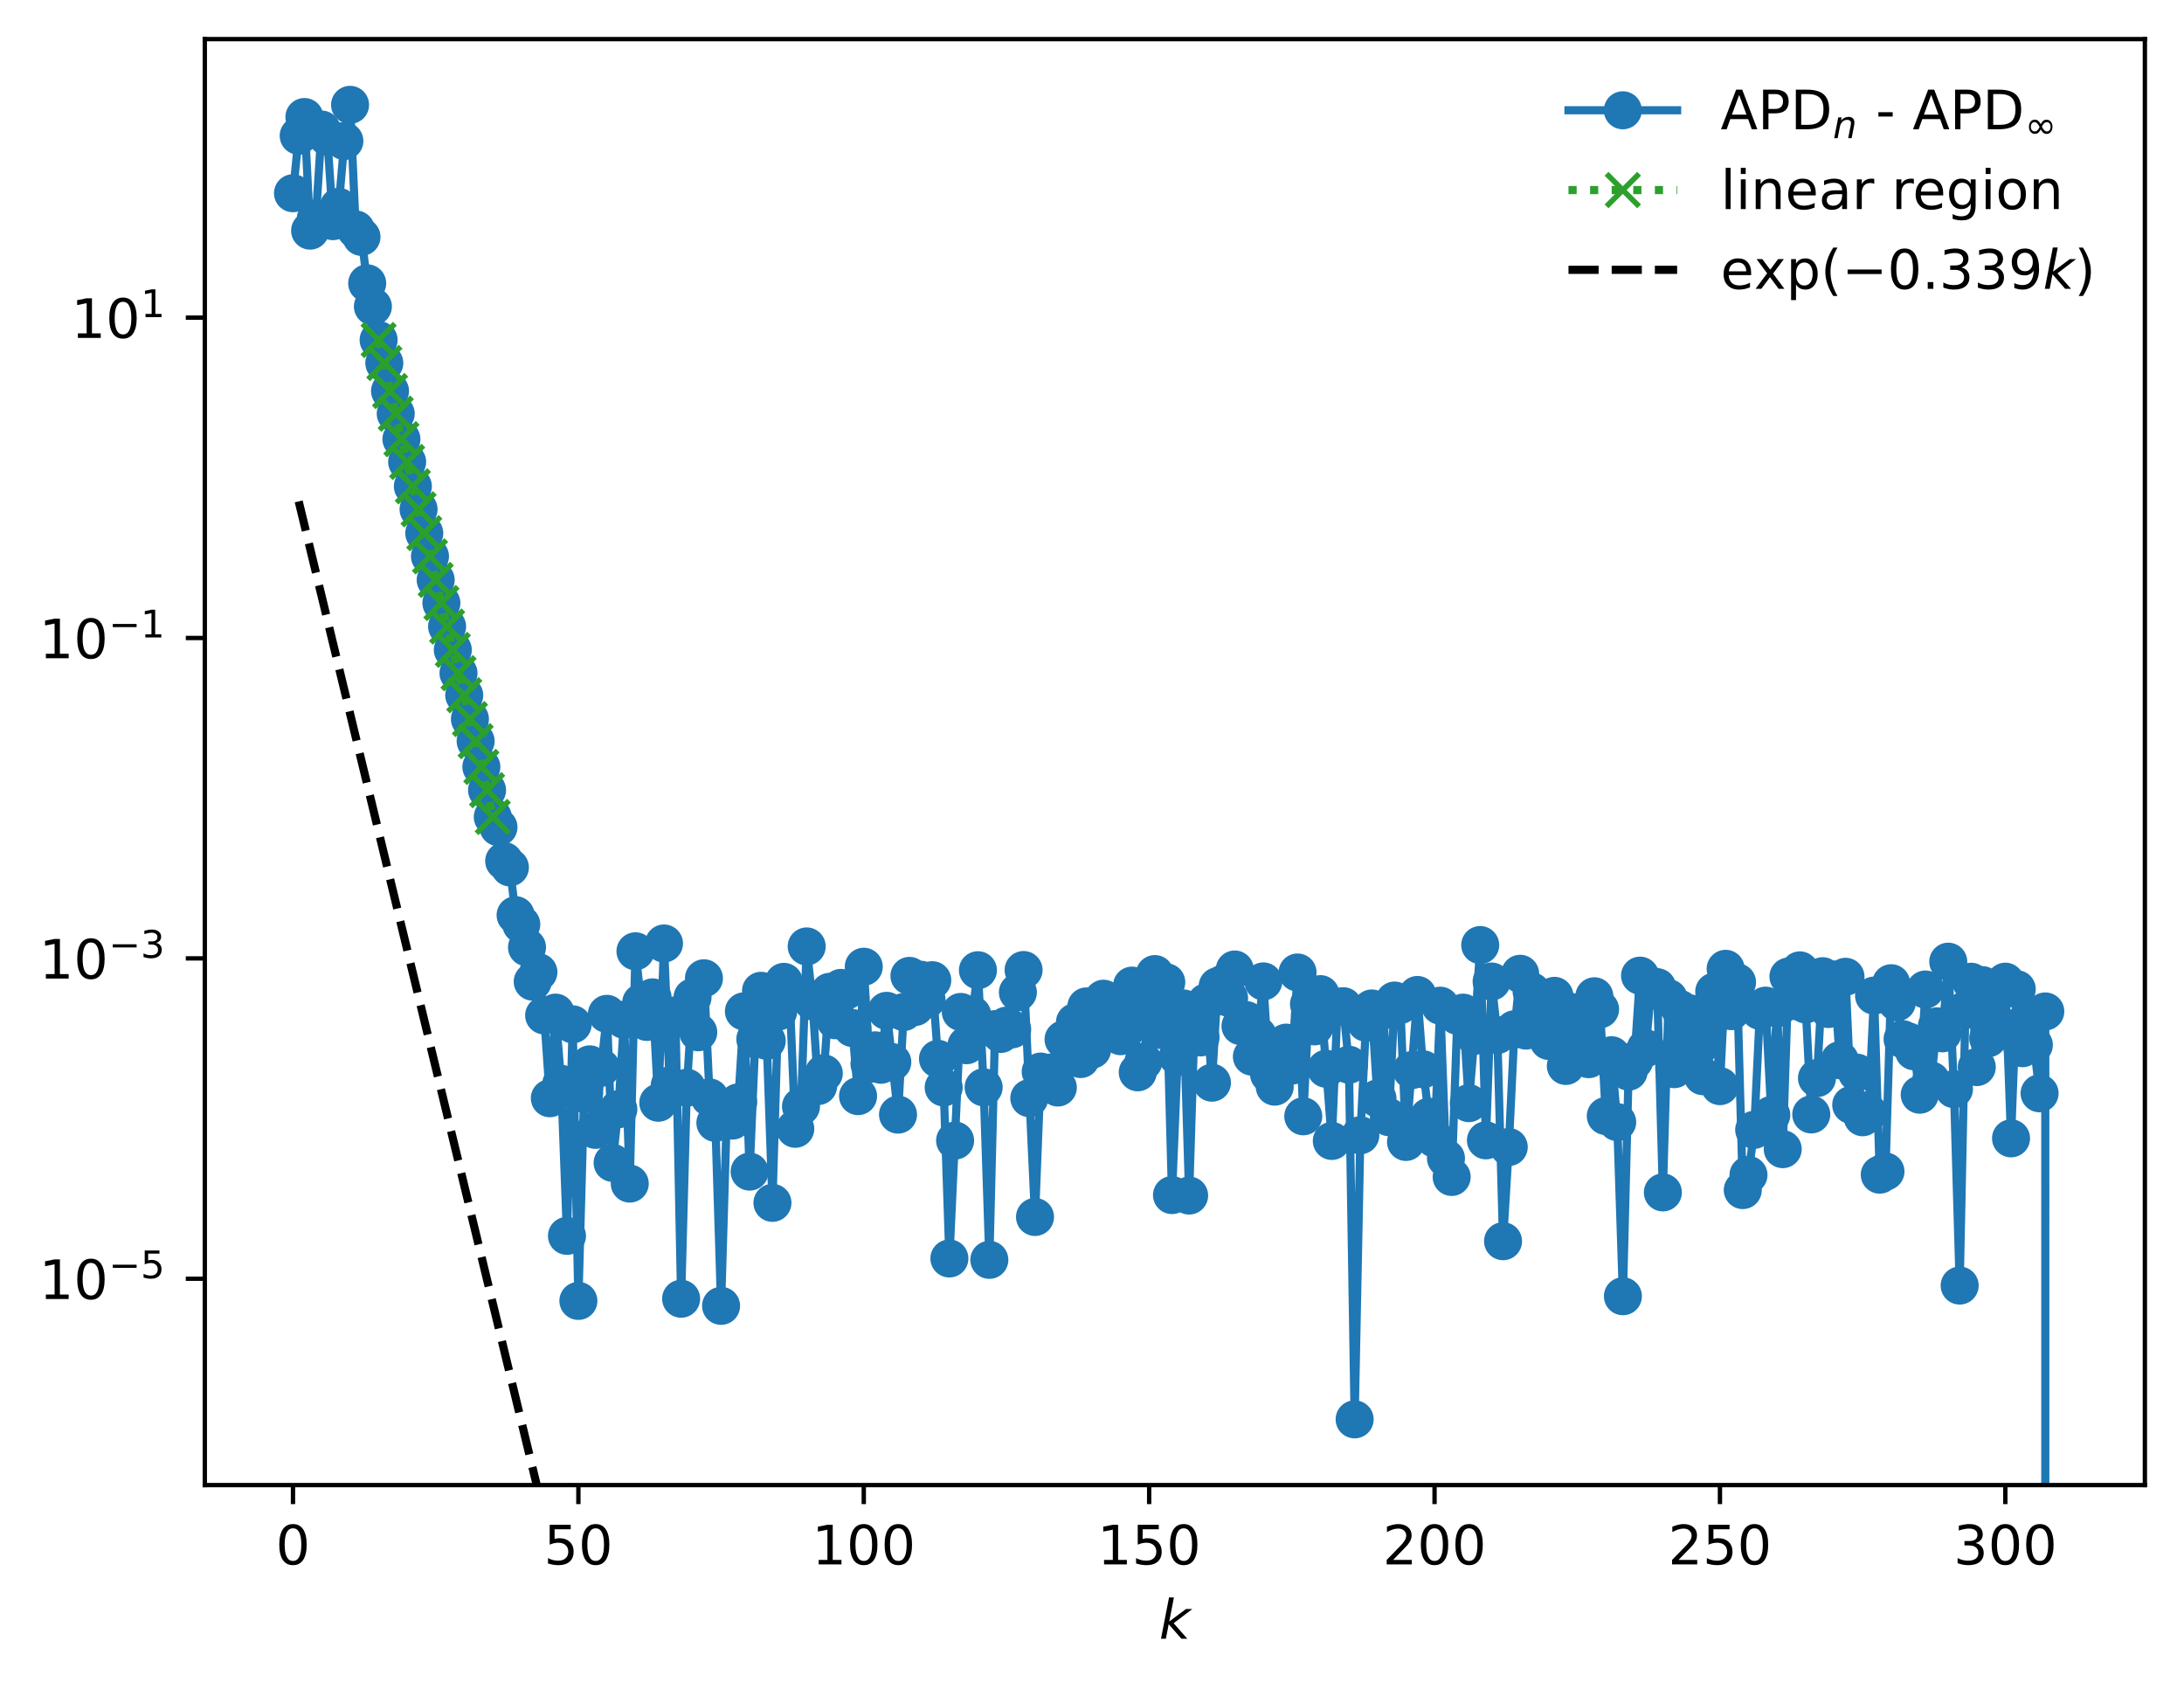 <?xml version="1.0" encoding="utf-8" standalone="no"?>
<!DOCTYPE svg PUBLIC "-//W3C//DTD SVG 1.1//EN"
  "http://www.w3.org/Graphics/SVG/1.1/DTD/svg11.dtd">
<!-- Created with matplotlib (https://matplotlib.org/) -->
<svg height="310.868pt" version="1.1" viewBox="0 0 402.02 310.868" width="402.02pt" xmlns="http://www.w3.org/2000/svg" xmlns:xlink="http://www.w3.org/1999/xlink">
 <defs>
  <style type="text/css">
*{stroke-linecap:butt;stroke-linejoin:round;}
  </style>
 </defs>
 <g id="figure_1">
  <g id="patch_1">
   <path d="M 0 310.868 
L 402.02 310.868 
L 402.02 0 
L 0 0 
z
" style="fill:#ffffff;"/>
  </g>
  <g id="axes_1">
   <g id="patch_2">
    <path d="M 37.7 273.312 
L 394.82 273.312 
L 394.82 7.2 
L 37.7 7.2 
z
" style="fill:#ffffff;"/>
   </g>
   <g id="matplotlib.axis_1">
    <g id="xtick_1">
     <g id="line2d_1">
      <defs>
       <path d="M 0 0 
L 0 3.5 
" id="mcce158b63c" style="stroke:#000000;stroke-width:0.8;"/>
      </defs>
      <g>
       <use style="stroke:#000000;stroke-width:0.8;" x="53.933" xlink:href="#mcce158b63c" y="273.312"/>
      </g>
     </g>
     <g id="text_1">
      <!-- 0 -->
      <defs>
       <path d="M 31.781 66.406 
Q 24.172 66.406 20.328 58.906 
Q 16.5 51.422 16.5 36.375 
Q 16.5 21.391 20.328 13.891 
Q 24.172 6.391 31.781 6.391 
Q 39.453 6.391 43.281 13.891 
Q 47.125 21.391 47.125 36.375 
Q 47.125 51.422 43.281 58.906 
Q 39.453 66.406 31.781 66.406 
z
M 31.781 74.219 
Q 44.047 74.219 50.516 64.516 
Q 56.984 54.828 56.984 36.375 
Q 56.984 17.969 50.516 8.266 
Q 44.047 -1.422 31.781 -1.422 
Q 19.531 -1.422 13.062 8.266 
Q 6.594 17.969 6.594 36.375 
Q 6.594 54.828 13.062 64.516 
Q 19.531 74.219 31.781 74.219 
z
" id="DejaVuSans-48"/>
      </defs>
      <g transform="translate(50.751 287.91)scale(0.1 -0.1)">
       <use xlink:href="#DejaVuSans-48"/>
      </g>
     </g>
    </g>
    <g id="xtick_2">
     <g id="line2d_2">
      <g>
       <use style="stroke:#000000;stroke-width:0.8;" x="106.466" xlink:href="#mcce158b63c" y="273.312"/>
      </g>
     </g>
     <g id="text_2">
      <!-- 50 -->
      <defs>
       <path d="M 10.797 72.906 
L 49.516 72.906 
L 49.516 64.594 
L 19.828 64.594 
L 19.828 46.734 
Q 21.969 47.469 24.109 47.828 
Q 26.266 48.188 28.422 48.188 
Q 40.625 48.188 47.75 41.5 
Q 54.891 34.812 54.891 23.391 
Q 54.891 11.625 47.562 5.094 
Q 40.234 -1.422 26.906 -1.422 
Q 22.312 -1.422 17.547 -0.641 
Q 12.797 0.141 7.719 1.703 
L 7.719 11.625 
Q 12.109 9.234 16.797 8.062 
Q 21.484 6.891 26.703 6.891 
Q 35.156 6.891 40.078 11.328 
Q 45.016 15.766 45.016 23.391 
Q 45.016 31 40.078 35.438 
Q 35.156 39.891 26.703 39.891 
Q 22.75 39.891 18.812 39.016 
Q 14.891 38.141 10.797 36.281 
z
" id="DejaVuSans-53"/>
      </defs>
      <g transform="translate(100.103 287.91)scale(0.1 -0.1)">
       <use xlink:href="#DejaVuSans-53"/>
       <use x="63.623" xlink:href="#DejaVuSans-48"/>
      </g>
     </g>
    </g>
    <g id="xtick_3">
     <g id="line2d_3">
      <g>
       <use style="stroke:#000000;stroke-width:0.8;" x="158.999" xlink:href="#mcce158b63c" y="273.312"/>
      </g>
     </g>
     <g id="text_3">
      <!-- 100 -->
      <defs>
       <path d="M 12.406 8.297 
L 28.516 8.297 
L 28.516 63.922 
L 10.984 60.406 
L 10.984 69.391 
L 28.422 72.906 
L 38.281 72.906 
L 38.281 8.297 
L 54.391 8.297 
L 54.391 0 
L 12.406 0 
z
" id="DejaVuSans-49"/>
      </defs>
      <g transform="translate(149.455 287.91)scale(0.1 -0.1)">
       <use xlink:href="#DejaVuSans-49"/>
       <use x="63.623" xlink:href="#DejaVuSans-48"/>
       <use x="127.246" xlink:href="#DejaVuSans-48"/>
      </g>
     </g>
    </g>
    <g id="xtick_4">
     <g id="line2d_4">
      <g>
       <use style="stroke:#000000;stroke-width:0.8;" x="211.532" xlink:href="#mcce158b63c" y="273.312"/>
      </g>
     </g>
     <g id="text_4">
      <!-- 150 -->
      <g transform="translate(201.988 287.91)scale(0.1 -0.1)">
       <use xlink:href="#DejaVuSans-49"/>
       <use x="63.623" xlink:href="#DejaVuSans-53"/>
       <use x="127.246" xlink:href="#DejaVuSans-48"/>
      </g>
     </g>
    </g>
    <g id="xtick_5">
     <g id="line2d_5">
      <g>
       <use style="stroke:#000000;stroke-width:0.8;" x="264.065" xlink:href="#mcce158b63c" y="273.312"/>
      </g>
     </g>
     <g id="text_5">
      <!-- 200 -->
      <defs>
       <path d="M 19.188 8.297 
L 53.609 8.297 
L 53.609 0 
L 7.328 0 
L 7.328 8.297 
Q 12.938 14.109 22.625 23.891 
Q 32.328 33.688 34.812 36.531 
Q 39.547 41.844 41.422 45.531 
Q 43.312 49.219 43.312 52.781 
Q 43.312 58.594 39.234 62.25 
Q 35.156 65.922 28.609 65.922 
Q 23.969 65.922 18.812 64.312 
Q 13.672 62.703 7.812 59.422 
L 7.812 69.391 
Q 13.766 71.781 18.938 73 
Q 24.125 74.219 28.422 74.219 
Q 39.75 74.219 46.484 68.547 
Q 53.219 62.891 53.219 53.422 
Q 53.219 48.922 51.531 44.891 
Q 49.859 40.875 45.406 35.406 
Q 44.188 33.984 37.641 27.219 
Q 31.109 20.453 19.188 8.297 
z
" id="DejaVuSans-50"/>
      </defs>
      <g transform="translate(254.521 287.91)scale(0.1 -0.1)">
       <use xlink:href="#DejaVuSans-50"/>
       <use x="63.623" xlink:href="#DejaVuSans-48"/>
       <use x="127.246" xlink:href="#DejaVuSans-48"/>
      </g>
     </g>
    </g>
    <g id="xtick_6">
     <g id="line2d_6">
      <g>
       <use style="stroke:#000000;stroke-width:0.8;" x="316.598" xlink:href="#mcce158b63c" y="273.312"/>
      </g>
     </g>
     <g id="text_6">
      <!-- 250 -->
      <g transform="translate(307.054 287.91)scale(0.1 -0.1)">
       <use xlink:href="#DejaVuSans-50"/>
       <use x="63.623" xlink:href="#DejaVuSans-53"/>
       <use x="127.246" xlink:href="#DejaVuSans-48"/>
      </g>
     </g>
    </g>
    <g id="xtick_7">
     <g id="line2d_7">
      <g>
       <use style="stroke:#000000;stroke-width:0.8;" x="369.131" xlink:href="#mcce158b63c" y="273.312"/>
      </g>
     </g>
     <g id="text_7">
      <!-- 300 -->
      <defs>
       <path d="M 40.578 39.312 
Q 47.656 37.797 51.625 33 
Q 55.609 28.219 55.609 21.188 
Q 55.609 10.406 48.188 4.484 
Q 40.766 -1.422 27.094 -1.422 
Q 22.516 -1.422 17.656 -0.516 
Q 12.797 0.391 7.625 2.203 
L 7.625 11.719 
Q 11.719 9.328 16.594 8.109 
Q 21.484 6.891 26.812 6.891 
Q 36.078 6.891 40.938 10.547 
Q 45.797 14.203 45.797 21.188 
Q 45.797 27.641 41.281 31.266 
Q 36.766 34.906 28.719 34.906 
L 20.219 34.906 
L 20.219 43.016 
L 29.109 43.016 
Q 36.375 43.016 40.234 45.922 
Q 44.094 48.828 44.094 54.297 
Q 44.094 59.906 40.109 62.906 
Q 36.141 65.922 28.719 65.922 
Q 24.656 65.922 20.016 65.031 
Q 15.375 64.156 9.812 62.312 
L 9.812 71.094 
Q 15.438 72.656 20.344 73.438 
Q 25.25 74.219 29.594 74.219 
Q 40.828 74.219 47.359 69.109 
Q 53.906 64.016 53.906 55.328 
Q 53.906 49.266 50.438 45.094 
Q 46.969 40.922 40.578 39.312 
z
" id="DejaVuSans-51"/>
      </defs>
      <g transform="translate(359.588 287.91)scale(0.1 -0.1)">
       <use xlink:href="#DejaVuSans-51"/>
       <use x="63.623" xlink:href="#DejaVuSans-48"/>
       <use x="127.246" xlink:href="#DejaVuSans-48"/>
      </g>
     </g>
    </g>
    <g id="text_8">
     <!-- $ k $ -->
     <defs>
      <path d="M 18.312 75.984 
L 27.297 75.984 
L 18.703 31.688 
L 49.516 54.688 
L 61.188 54.688 
L 26.812 28.516 
L 51.906 0 
L 41.016 0 
L 17.672 26.703 
L 12.5 0 
L 3.516 0 
z
" id="DejaVuSans-Oblique-107"/>
     </defs>
     <g transform="translate(213.36 301.589)scale(0.1 -0.1)">
      <use transform="translate(0 0.016)" xlink:href="#DejaVuSans-Oblique-107"/>
     </g>
    </g>
   </g>
   <g id="matplotlib.axis_2">
    <g id="ytick_1">
     <g id="line2d_8">
      <defs>
       <path d="M 0 0 
L -3.5 0 
" id="m468e8f5060" style="stroke:#000000;stroke-width:0.8;"/>
      </defs>
      <g>
       <use style="stroke:#000000;stroke-width:0.8;" x="37.7" xlink:href="#m468e8f5060" y="235.336"/>
      </g>
     </g>
     <g id="text_9">
      <!-- $\mathdefault{10^{-5}}$ -->
      <defs>
       <path d="M 10.594 35.5 
L 73.188 35.5 
L 73.188 27.203 
L 10.594 27.203 
z
" id="DejaVuSans-8722"/>
      </defs>
      <g transform="translate(7.2 239.136)scale(0.1 -0.1)">
       <use transform="translate(0 0.684)" xlink:href="#DejaVuSans-49"/>
       <use transform="translate(63.623 0.684)" xlink:href="#DejaVuSans-48"/>
       <use transform="translate(128.203 38.966)scale(0.7)" xlink:href="#DejaVuSans-8722"/>
       <use transform="translate(186.855 38.966)scale(0.7)" xlink:href="#DejaVuSans-53"/>
      </g>
     </g>
    </g>
    <g id="ytick_2">
     <g id="line2d_9">
      <g>
       <use style="stroke:#000000;stroke-width:0.8;" x="37.7" xlink:href="#m468e8f5060" y="176.376"/>
      </g>
     </g>
     <g id="text_10">
      <!-- $\mathdefault{10^{-3}}$ -->
      <g transform="translate(7.2 180.175)scale(0.1 -0.1)">
       <use transform="translate(0 0.766)" xlink:href="#DejaVuSans-49"/>
       <use transform="translate(63.623 0.766)" xlink:href="#DejaVuSans-48"/>
       <use transform="translate(128.203 39.047)scale(0.7)" xlink:href="#DejaVuSans-8722"/>
       <use transform="translate(186.855 39.047)scale(0.7)" xlink:href="#DejaVuSans-51"/>
      </g>
     </g>
    </g>
    <g id="ytick_3">
     <g id="line2d_10">
      <g>
       <use style="stroke:#000000;stroke-width:0.8;" x="37.7" xlink:href="#m468e8f5060" y="117.415"/>
      </g>
     </g>
     <g id="text_11">
      <!-- $\mathdefault{10^{-1}}$ -->
      <g transform="translate(7.2 121.215)scale(0.1 -0.1)">
       <use transform="translate(0 0.684)" xlink:href="#DejaVuSans-49"/>
       <use transform="translate(63.623 0.684)" xlink:href="#DejaVuSans-48"/>
       <use transform="translate(128.203 38.966)scale(0.7)" xlink:href="#DejaVuSans-8722"/>
       <use transform="translate(186.855 38.966)scale(0.7)" xlink:href="#DejaVuSans-49"/>
      </g>
     </g>
    </g>
    <g id="ytick_4">
     <g id="line2d_11">
      <g>
       <use style="stroke:#000000;stroke-width:0.8;" x="37.7" xlink:href="#m468e8f5060" y="58.455"/>
      </g>
     </g>
     <g id="text_12">
      <!-- $\mathdefault{10^{1}}$ -->
      <g transform="translate(13.1 62.254)scale(0.1 -0.1)">
       <use transform="translate(0 0.684)" xlink:href="#DejaVuSans-49"/>
       <use transform="translate(63.623 0.684)" xlink:href="#DejaVuSans-48"/>
       <use transform="translate(128.203 38.966)scale(0.7)" xlink:href="#DejaVuSans-49"/>
      </g>
     </g>
    </g>
   </g>
   <g id="line2d_12">
    <path clip-path="url(#pc0da0216dc)" d="M 53.933 35.56 
L 54.983 24.987 
L 56.034 21.536 
L 57.085 42.446 
L 58.135 40.223 
L 59.186 23.845 
L 60.237 25.177 
L 61.287 40.701 
L 62.338 38.066 
L 63.389 25.952 
L 64.439 19.296 
L 65.49 42.232 
L 66.541 43.595 
L 67.591 52.139 
L 68.642 56.414 
L 69.693 62.575 
L 70.743 66.81 
L 71.794 71.964 
L 72.845 76.131 
L 73.895 80.825 
L 77.047 93.729 
L 82.301 115.305 
L 89.655 145.414 
L 90.706 150.355 
L 91.757 152.238 
L 92.807 158.471 
L 93.858 159.632 
L 94.909 168.429 
L 95.959 170.12 
L 97.01 174.35 
L 98.061 180.664 
L 99.111 178.914 
L 100.162 186.872 
L 101.213 202.12 
L 102.263 186.362 
L 103.314 199.474 
L 104.365 227.445 
L 105.415 188.514 
L 106.466 239.416 
L 107.516 201.304 
L 108.567 195.884 
L 109.618 207.942 
L 110.668 196.522 
L 111.719 186.588 
L 112.77 214.011 
L 113.82 204.149 
L 114.871 187.683 
L 115.922 217.827 
L 116.972 175.074 
L 118.023 184.527 
L 119.074 188.079 
L 120.124 183.556 
L 121.175 202.946 
L 122.226 173.641 
L 123.276 199.763 
L 124.327 186.861 
L 125.378 239.018 
L 126.428 200.183 
L 127.479 183.556 
L 128.53 189.976 
L 129.58 180.04 
L 130.631 201.978 
L 131.682 206.651 
L 132.732 240.327 
L 133.783 205.201 
L 134.834 206.228 
L 135.884 202.883 
L 136.935 186.13 
L 137.986 215.619 
L 139.036 191.249 
L 140.087 182.346 
L 141.138 191.549 
L 142.188 221.372 
L 143.239 186.169 
L 144.29 180.701 
L 145.34 183.061 
L 146.391 207.741 
L 147.442 203.631 
L 148.492 174.18 
L 149.543 184.29 
L 150.594 199.877 
L 151.644 197.544 
L 152.695 182.542 
L 153.746 187.76 
L 154.796 181.811 
L 155.847 182.285 
L 156.898 189.196 
L 157.948 201.73 
L 158.999 177.918 
L 160.05 195.814 
L 161.1 193.302 
L 162.151 195.955 
L 163.202 186.032 
L 165.303 205.132 
L 166.354 186.257 
L 167.404 179.6 
L 168.455 185.326 
L 169.506 180.312 
L 170.556 183.978 
L 171.607 180.395 
L 172.658 194.864 
L 173.708 200.135 
L 174.759 231.608 
L 176.86 186.237 
L 177.911 192.364 
L 178.962 186.764 
L 180.012 178.561 
L 181.063 200.108 
L 182.113 231.862 
L 183.164 189.399 
L 184.215 190.288 
L 185.265 188.756 
L 186.316 189.431 
L 187.367 182.628 
L 188.417 178.524 
L 190.519 223.97 
L 191.569 197.21 
L 192.62 199.457 
L 193.671 197.358 
L 194.721 200.146 
L 195.772 191.291 
L 196.823 193.093 
L 197.873 188.119 
L 198.924 194.905 
L 199.975 185.219 
L 201.025 193.178 
L 202.076 189.861 
L 203.127 183.802 
L 204.177 189.039 
L 205.228 186.575 
L 206.279 190.701 
L 207.329 189.417 
L 208.38 181.39 
L 209.431 197.346 
L 210.481 195.39 
L 211.532 185.129 
L 212.583 179.265 
L 213.633 189.564 
L 214.684 180.778 
L 215.735 219.941 
L 216.785 194.487 
L 217.836 185.589 
L 218.887 220.029 
L 219.937 186.336 
L 220.988 190.929 
L 222.039 184.461 
L 223.089 199.259 
L 224.14 181.499 
L 225.191 181.013 
L 226.241 183.667 
L 227.292 178.424 
L 228.343 188.841 
L 229.393 187.74 
L 230.444 194.461 
L 231.495 190.527 
L 232.545 180.617 
L 233.596 197.697 
L 234.647 199.984 
L 235.697 192.597 
L 236.748 191.885 
L 237.799 196.116 
L 238.849 178.976 
L 239.9 205.441 
L 240.951 184.801 
L 242.001 188.891 
L 243.052 182.96 
L 245.153 209.978 
L 246.204 185.293 
L 247.255 185.178 
L 248.305 195.953 
L 249.356 261.216 
L 250.407 208.933 
L 251.457 188.22 
L 252.508 185.593 
L 253.559 202.155 
L 254.609 185.982 
L 255.66 205.599 
L 256.71 184.142 
L 257.761 184.953 
L 258.812 210.163 
L 260.913 183.114 
L 261.964 196.792 
L 263.014 205.527 
L 264.065 209.546 
L 265.116 185.086 
L 266.166 213.178 
L 267.217 216.604 
L 268.268 186.944 
L 269.318 186.367 
L 270.369 203.02 
L 271.42 190.636 
L 272.47 173.927 
L 273.521 209.869 
L 274.572 180.636 
L 275.622 190.486 
L 276.673 228.431 
L 277.724 211.099 
L 278.774 189.425 
L 279.825 179.214 
L 280.876 189.665 
L 281.926 182.442 
L 282.977 187.678 
L 284.028 187.635 
L 285.078 191.575 
L 286.129 183.275 
L 287.18 191.568 
L 288.23 196.179 
L 289.281 186.26 
L 290.332 193.748 
L 291.382 190.991 
L 292.433 194.926 
L 293.484 183.354 
L 294.534 185.749 
L 295.585 205.396 
L 296.636 194.202 
L 297.686 206.51 
L 298.737 238.558 
L 299.788 197.226 
L 300.838 195.207 
L 301.889 179.555 
L 302.94 192.925 
L 303.99 181.404 
L 305.041 181.684 
L 306.092 219.45 
L 307.142 183.713 
L 308.193 196.767 
L 309.244 185.7 
L 310.294 191.688 
L 311.345 186.557 
L 312.396 193.096 
L 313.446 198.06 
L 314.497 188.472 
L 315.548 182.497 
L 316.598 199.893 
L 317.649 178.3 
L 318.7 186.089 
L 319.75 180.777 
L 320.801 219.021 
L 321.852 216.237 
L 322.902 207.933 
L 323.953 186.037 
L 325.004 185.075 
L 326.054 205.197 
L 327.105 185.595 
L 328.155 211.488 
L 329.206 179.726 
L 330.257 184.231 
L 331.307 178.587 
L 332.358 184.851 
L 333.409 205.098 
L 334.459 198.421 
L 335.51 179.66 
L 336.561 185.698 
L 337.611 180.271 
L 338.662 195.121 
L 339.713 179.766 
L 340.763 203.342 
L 341.814 197.409 
L 342.865 205.618 
L 343.915 204.78 
L 344.966 183.23 
L 346.017 216.185 
L 347.067 215.6 
L 348.118 180.951 
L 349.169 184.466 
L 350.219 191.244 
L 351.27 191.67 
L 352.321 193.477 
L 353.371 201.468 
L 354.422 182.103 
L 355.473 198.859 
L 356.523 188.877 
L 357.574 190.173 
L 358.625 176.986 
L 359.675 200.446 
L 360.726 236.593 
L 361.777 185.878 
L 362.827 180.678 
L 363.878 196.384 
L 364.929 181.304 
L 365.979 191.082 
L 367.03 182.167 
L 368.081 188.643 
L 369.131 180.669 
L 370.182 209.5 
L 371.233 182.046 
L 372.283 192.908 
L 373.334 187.375 
L 374.385 192.313 
L 375.435 201.209 
L 376.486 186.145 
L 376.49 311.868 
L 376.49 311.868 
" style="fill:none;stroke:#1f77b4;stroke-linecap:square;stroke-width:1.5;"/>
    <defs>
     <path d="M 0 3 
C 0.796 3 1.559 2.684 2.121 2.121 
C 2.684 1.559 3 0.796 3 0 
C 3 -0.796 2.684 -1.559 2.121 -2.121 
C 1.559 -2.684 0.796 -3 0 -3 
C -0.796 -3 -1.559 -2.684 -2.121 -2.121 
C -2.684 -1.559 -3 -0.796 -3 0 
C -3 0.796 -2.684 1.559 -2.121 2.121 
C -1.559 2.684 -0.796 3 0 3 
z
" id="mbda906a77f" style="stroke:#1f77b4;"/>
    </defs>
    <g clip-path="url(#pc0da0216dc)">
     <use style="fill:#1f77b4;stroke:#1f77b4;" x="53.933" xlink:href="#mbda906a77f" y="35.56"/>
     <use style="fill:#1f77b4;stroke:#1f77b4;" x="54.983" xlink:href="#mbda906a77f" y="24.987"/>
     <use style="fill:#1f77b4;stroke:#1f77b4;" x="56.034" xlink:href="#mbda906a77f" y="21.536"/>
     <use style="fill:#1f77b4;stroke:#1f77b4;" x="57.085" xlink:href="#mbda906a77f" y="42.446"/>
     <use style="fill:#1f77b4;stroke:#1f77b4;" x="58.135" xlink:href="#mbda906a77f" y="40.223"/>
     <use style="fill:#1f77b4;stroke:#1f77b4;" x="59.186" xlink:href="#mbda906a77f" y="23.845"/>
     <use style="fill:#1f77b4;stroke:#1f77b4;" x="60.237" xlink:href="#mbda906a77f" y="25.177"/>
     <use style="fill:#1f77b4;stroke:#1f77b4;" x="61.287" xlink:href="#mbda906a77f" y="40.701"/>
     <use style="fill:#1f77b4;stroke:#1f77b4;" x="62.338" xlink:href="#mbda906a77f" y="38.066"/>
     <use style="fill:#1f77b4;stroke:#1f77b4;" x="63.389" xlink:href="#mbda906a77f" y="25.952"/>
     <use style="fill:#1f77b4;stroke:#1f77b4;" x="64.439" xlink:href="#mbda906a77f" y="19.296"/>
     <use style="fill:#1f77b4;stroke:#1f77b4;" x="65.49" xlink:href="#mbda906a77f" y="42.232"/>
     <use style="fill:#1f77b4;stroke:#1f77b4;" x="66.541" xlink:href="#mbda906a77f" y="43.595"/>
     <use style="fill:#1f77b4;stroke:#1f77b4;" x="67.591" xlink:href="#mbda906a77f" y="52.139"/>
     <use style="fill:#1f77b4;stroke:#1f77b4;" x="68.642" xlink:href="#mbda906a77f" y="56.414"/>
     <use style="fill:#1f77b4;stroke:#1f77b4;" x="69.693" xlink:href="#mbda906a77f" y="62.575"/>
     <use style="fill:#1f77b4;stroke:#1f77b4;" x="70.743" xlink:href="#mbda906a77f" y="66.81"/>
     <use style="fill:#1f77b4;stroke:#1f77b4;" x="71.794" xlink:href="#mbda906a77f" y="71.964"/>
     <use style="fill:#1f77b4;stroke:#1f77b4;" x="72.845" xlink:href="#mbda906a77f" y="76.131"/>
     <use style="fill:#1f77b4;stroke:#1f77b4;" x="73.895" xlink:href="#mbda906a77f" y="80.825"/>
     <use style="fill:#1f77b4;stroke:#1f77b4;" x="74.946" xlink:href="#mbda906a77f" y="85.01"/>
     <use style="fill:#1f77b4;stroke:#1f77b4;" x="75.997" xlink:href="#mbda906a77f" y="89.501"/>
     <use style="fill:#1f77b4;stroke:#1f77b4;" x="77.047" xlink:href="#mbda906a77f" y="93.729"/>
     <use style="fill:#1f77b4;stroke:#1f77b4;" x="78.098" xlink:href="#mbda906a77f" y="98.122"/>
     <use style="fill:#1f77b4;stroke:#1f77b4;" x="79.149" xlink:href="#mbda906a77f" y="102.394"/>
     <use style="fill:#1f77b4;stroke:#1f77b4;" x="80.199" xlink:href="#mbda906a77f" y="106.729"/>
     <use style="fill:#1f77b4;stroke:#1f77b4;" x="81.25" xlink:href="#mbda906a77f" y="110.981"/>
     <use style="fill:#1f77b4;stroke:#1f77b4;" x="82.301" xlink:href="#mbda906a77f" y="115.305"/>
     <use style="fill:#1f77b4;stroke:#1f77b4;" x="83.351" xlink:href="#mbda906a77f" y="119.605"/>
     <use style="fill:#1f77b4;stroke:#1f77b4;" x="84.402" xlink:href="#mbda906a77f" y="123.892"/>
     <use style="fill:#1f77b4;stroke:#1f77b4;" x="85.453" xlink:href="#mbda906a77f" y="127.948"/>
     <use style="fill:#1f77b4;stroke:#1f77b4;" x="86.503" xlink:href="#mbda906a77f" y="132.337"/>
     <use style="fill:#1f77b4;stroke:#1f77b4;" x="87.554" xlink:href="#mbda906a77f" y="136.401"/>
     <use style="fill:#1f77b4;stroke:#1f77b4;" x="88.605" xlink:href="#mbda906a77f" y="141.143"/>
     <use style="fill:#1f77b4;stroke:#1f77b4;" x="89.655" xlink:href="#mbda906a77f" y="145.414"/>
     <use style="fill:#1f77b4;stroke:#1f77b4;" x="90.706" xlink:href="#mbda906a77f" y="150.355"/>
     <use style="fill:#1f77b4;stroke:#1f77b4;" x="91.757" xlink:href="#mbda906a77f" y="152.238"/>
     <use style="fill:#1f77b4;stroke:#1f77b4;" x="92.807" xlink:href="#mbda906a77f" y="158.471"/>
     <use style="fill:#1f77b4;stroke:#1f77b4;" x="93.858" xlink:href="#mbda906a77f" y="159.632"/>
     <use style="fill:#1f77b4;stroke:#1f77b4;" x="94.909" xlink:href="#mbda906a77f" y="168.429"/>
     <use style="fill:#1f77b4;stroke:#1f77b4;" x="95.959" xlink:href="#mbda906a77f" y="170.12"/>
     <use style="fill:#1f77b4;stroke:#1f77b4;" x="97.01" xlink:href="#mbda906a77f" y="174.35"/>
     <use style="fill:#1f77b4;stroke:#1f77b4;" x="98.061" xlink:href="#mbda906a77f" y="180.664"/>
     <use style="fill:#1f77b4;stroke:#1f77b4;" x="99.111" xlink:href="#mbda906a77f" y="178.914"/>
     <use style="fill:#1f77b4;stroke:#1f77b4;" x="100.162" xlink:href="#mbda906a77f" y="186.872"/>
     <use style="fill:#1f77b4;stroke:#1f77b4;" x="101.213" xlink:href="#mbda906a77f" y="202.12"/>
     <use style="fill:#1f77b4;stroke:#1f77b4;" x="102.263" xlink:href="#mbda906a77f" y="186.362"/>
     <use style="fill:#1f77b4;stroke:#1f77b4;" x="103.314" xlink:href="#mbda906a77f" y="199.474"/>
     <use style="fill:#1f77b4;stroke:#1f77b4;" x="104.365" xlink:href="#mbda906a77f" y="227.445"/>
     <use style="fill:#1f77b4;stroke:#1f77b4;" x="105.415" xlink:href="#mbda906a77f" y="188.514"/>
     <use style="fill:#1f77b4;stroke:#1f77b4;" x="106.466" xlink:href="#mbda906a77f" y="239.416"/>
     <use style="fill:#1f77b4;stroke:#1f77b4;" x="107.516" xlink:href="#mbda906a77f" y="201.304"/>
     <use style="fill:#1f77b4;stroke:#1f77b4;" x="108.567" xlink:href="#mbda906a77f" y="195.884"/>
     <use style="fill:#1f77b4;stroke:#1f77b4;" x="109.618" xlink:href="#mbda906a77f" y="207.942"/>
     <use style="fill:#1f77b4;stroke:#1f77b4;" x="110.668" xlink:href="#mbda906a77f" y="196.522"/>
     <use style="fill:#1f77b4;stroke:#1f77b4;" x="111.719" xlink:href="#mbda906a77f" y="186.588"/>
     <use style="fill:#1f77b4;stroke:#1f77b4;" x="112.77" xlink:href="#mbda906a77f" y="214.011"/>
     <use style="fill:#1f77b4;stroke:#1f77b4;" x="113.82" xlink:href="#mbda906a77f" y="204.149"/>
     <use style="fill:#1f77b4;stroke:#1f77b4;" x="114.871" xlink:href="#mbda906a77f" y="187.683"/>
     <use style="fill:#1f77b4;stroke:#1f77b4;" x="115.922" xlink:href="#mbda906a77f" y="217.827"/>
     <use style="fill:#1f77b4;stroke:#1f77b4;" x="116.972" xlink:href="#mbda906a77f" y="175.074"/>
     <use style="fill:#1f77b4;stroke:#1f77b4;" x="118.023" xlink:href="#mbda906a77f" y="184.527"/>
     <use style="fill:#1f77b4;stroke:#1f77b4;" x="119.074" xlink:href="#mbda906a77f" y="188.079"/>
     <use style="fill:#1f77b4;stroke:#1f77b4;" x="120.124" xlink:href="#mbda906a77f" y="183.556"/>
     <use style="fill:#1f77b4;stroke:#1f77b4;" x="121.175" xlink:href="#mbda906a77f" y="202.946"/>
     <use style="fill:#1f77b4;stroke:#1f77b4;" x="122.226" xlink:href="#mbda906a77f" y="173.641"/>
     <use style="fill:#1f77b4;stroke:#1f77b4;" x="123.276" xlink:href="#mbda906a77f" y="199.763"/>
     <use style="fill:#1f77b4;stroke:#1f77b4;" x="124.327" xlink:href="#mbda906a77f" y="186.861"/>
     <use style="fill:#1f77b4;stroke:#1f77b4;" x="125.378" xlink:href="#mbda906a77f" y="239.018"/>
     <use style="fill:#1f77b4;stroke:#1f77b4;" x="126.428" xlink:href="#mbda906a77f" y="200.183"/>
     <use style="fill:#1f77b4;stroke:#1f77b4;" x="127.479" xlink:href="#mbda906a77f" y="183.556"/>
     <use style="fill:#1f77b4;stroke:#1f77b4;" x="128.53" xlink:href="#mbda906a77f" y="189.976"/>
     <use style="fill:#1f77b4;stroke:#1f77b4;" x="129.58" xlink:href="#mbda906a77f" y="180.04"/>
     <use style="fill:#1f77b4;stroke:#1f77b4;" x="130.631" xlink:href="#mbda906a77f" y="201.978"/>
     <use style="fill:#1f77b4;stroke:#1f77b4;" x="131.682" xlink:href="#mbda906a77f" y="206.651"/>
     <use style="fill:#1f77b4;stroke:#1f77b4;" x="132.732" xlink:href="#mbda906a77f" y="240.327"/>
     <use style="fill:#1f77b4;stroke:#1f77b4;" x="133.783" xlink:href="#mbda906a77f" y="205.201"/>
     <use style="fill:#1f77b4;stroke:#1f77b4;" x="134.834" xlink:href="#mbda906a77f" y="206.228"/>
     <use style="fill:#1f77b4;stroke:#1f77b4;" x="135.884" xlink:href="#mbda906a77f" y="202.883"/>
     <use style="fill:#1f77b4;stroke:#1f77b4;" x="136.935" xlink:href="#mbda906a77f" y="186.13"/>
     <use style="fill:#1f77b4;stroke:#1f77b4;" x="137.986" xlink:href="#mbda906a77f" y="215.619"/>
     <use style="fill:#1f77b4;stroke:#1f77b4;" x="139.036" xlink:href="#mbda906a77f" y="191.249"/>
     <use style="fill:#1f77b4;stroke:#1f77b4;" x="140.087" xlink:href="#mbda906a77f" y="182.346"/>
     <use style="fill:#1f77b4;stroke:#1f77b4;" x="141.138" xlink:href="#mbda906a77f" y="191.549"/>
     <use style="fill:#1f77b4;stroke:#1f77b4;" x="142.188" xlink:href="#mbda906a77f" y="221.372"/>
     <use style="fill:#1f77b4;stroke:#1f77b4;" x="143.239" xlink:href="#mbda906a77f" y="186.169"/>
     <use style="fill:#1f77b4;stroke:#1f77b4;" x="144.29" xlink:href="#mbda906a77f" y="180.701"/>
     <use style="fill:#1f77b4;stroke:#1f77b4;" x="145.34" xlink:href="#mbda906a77f" y="183.061"/>
     <use style="fill:#1f77b4;stroke:#1f77b4;" x="146.391" xlink:href="#mbda906a77f" y="207.741"/>
     <use style="fill:#1f77b4;stroke:#1f77b4;" x="147.442" xlink:href="#mbda906a77f" y="203.631"/>
     <use style="fill:#1f77b4;stroke:#1f77b4;" x="148.492" xlink:href="#mbda906a77f" y="174.18"/>
     <use style="fill:#1f77b4;stroke:#1f77b4;" x="149.543" xlink:href="#mbda906a77f" y="184.29"/>
     <use style="fill:#1f77b4;stroke:#1f77b4;" x="150.594" xlink:href="#mbda906a77f" y="199.877"/>
     <use style="fill:#1f77b4;stroke:#1f77b4;" x="151.644" xlink:href="#mbda906a77f" y="197.544"/>
     <use style="fill:#1f77b4;stroke:#1f77b4;" x="152.695" xlink:href="#mbda906a77f" y="182.542"/>
     <use style="fill:#1f77b4;stroke:#1f77b4;" x="153.746" xlink:href="#mbda906a77f" y="187.76"/>
     <use style="fill:#1f77b4;stroke:#1f77b4;" x="154.796" xlink:href="#mbda906a77f" y="181.811"/>
     <use style="fill:#1f77b4;stroke:#1f77b4;" x="155.847" xlink:href="#mbda906a77f" y="182.285"/>
     <use style="fill:#1f77b4;stroke:#1f77b4;" x="156.898" xlink:href="#mbda906a77f" y="189.196"/>
     <use style="fill:#1f77b4;stroke:#1f77b4;" x="157.948" xlink:href="#mbda906a77f" y="201.73"/>
     <use style="fill:#1f77b4;stroke:#1f77b4;" x="158.999" xlink:href="#mbda906a77f" y="177.918"/>
     <use style="fill:#1f77b4;stroke:#1f77b4;" x="160.05" xlink:href="#mbda906a77f" y="195.814"/>
     <use style="fill:#1f77b4;stroke:#1f77b4;" x="161.1" xlink:href="#mbda906a77f" y="193.302"/>
     <use style="fill:#1f77b4;stroke:#1f77b4;" x="162.151" xlink:href="#mbda906a77f" y="195.955"/>
     <use style="fill:#1f77b4;stroke:#1f77b4;" x="163.202" xlink:href="#mbda906a77f" y="186.032"/>
     <use style="fill:#1f77b4;stroke:#1f77b4;" x="164.252" xlink:href="#mbda906a77f" y="195.47"/>
     <use style="fill:#1f77b4;stroke:#1f77b4;" x="165.303" xlink:href="#mbda906a77f" y="205.132"/>
     <use style="fill:#1f77b4;stroke:#1f77b4;" x="166.354" xlink:href="#mbda906a77f" y="186.257"/>
     <use style="fill:#1f77b4;stroke:#1f77b4;" x="167.404" xlink:href="#mbda906a77f" y="179.6"/>
     <use style="fill:#1f77b4;stroke:#1f77b4;" x="168.455" xlink:href="#mbda906a77f" y="185.326"/>
     <use style="fill:#1f77b4;stroke:#1f77b4;" x="169.506" xlink:href="#mbda906a77f" y="180.312"/>
     <use style="fill:#1f77b4;stroke:#1f77b4;" x="170.556" xlink:href="#mbda906a77f" y="183.978"/>
     <use style="fill:#1f77b4;stroke:#1f77b4;" x="171.607" xlink:href="#mbda906a77f" y="180.395"/>
     <use style="fill:#1f77b4;stroke:#1f77b4;" x="172.658" xlink:href="#mbda906a77f" y="194.864"/>
     <use style="fill:#1f77b4;stroke:#1f77b4;" x="173.708" xlink:href="#mbda906a77f" y="200.135"/>
     <use style="fill:#1f77b4;stroke:#1f77b4;" x="174.759" xlink:href="#mbda906a77f" y="231.608"/>
     <use style="fill:#1f77b4;stroke:#1f77b4;" x="175.81" xlink:href="#mbda906a77f" y="209.907"/>
     <use style="fill:#1f77b4;stroke:#1f77b4;" x="176.86" xlink:href="#mbda906a77f" y="186.237"/>
     <use style="fill:#1f77b4;stroke:#1f77b4;" x="177.911" xlink:href="#mbda906a77f" y="192.364"/>
     <use style="fill:#1f77b4;stroke:#1f77b4;" x="178.962" xlink:href="#mbda906a77f" y="186.764"/>
     <use style="fill:#1f77b4;stroke:#1f77b4;" x="180.012" xlink:href="#mbda906a77f" y="178.561"/>
     <use style="fill:#1f77b4;stroke:#1f77b4;" x="181.063" xlink:href="#mbda906a77f" y="200.108"/>
     <use style="fill:#1f77b4;stroke:#1f77b4;" x="182.113" xlink:href="#mbda906a77f" y="231.862"/>
     <use style="fill:#1f77b4;stroke:#1f77b4;" x="183.164" xlink:href="#mbda906a77f" y="189.399"/>
     <use style="fill:#1f77b4;stroke:#1f77b4;" x="184.215" xlink:href="#mbda906a77f" y="190.288"/>
     <use style="fill:#1f77b4;stroke:#1f77b4;" x="185.265" xlink:href="#mbda906a77f" y="188.756"/>
     <use style="fill:#1f77b4;stroke:#1f77b4;" x="186.316" xlink:href="#mbda906a77f" y="189.431"/>
     <use style="fill:#1f77b4;stroke:#1f77b4;" x="187.367" xlink:href="#mbda906a77f" y="182.628"/>
     <use style="fill:#1f77b4;stroke:#1f77b4;" x="188.417" xlink:href="#mbda906a77f" y="178.524"/>
     <use style="fill:#1f77b4;stroke:#1f77b4;" x="189.468" xlink:href="#mbda906a77f" y="202.103"/>
     <use style="fill:#1f77b4;stroke:#1f77b4;" x="190.519" xlink:href="#mbda906a77f" y="223.97"/>
     <use style="fill:#1f77b4;stroke:#1f77b4;" x="191.569" xlink:href="#mbda906a77f" y="197.21"/>
     <use style="fill:#1f77b4;stroke:#1f77b4;" x="192.62" xlink:href="#mbda906a77f" y="199.457"/>
     <use style="fill:#1f77b4;stroke:#1f77b4;" x="193.671" xlink:href="#mbda906a77f" y="197.358"/>
     <use style="fill:#1f77b4;stroke:#1f77b4;" x="194.721" xlink:href="#mbda906a77f" y="200.146"/>
     <use style="fill:#1f77b4;stroke:#1f77b4;" x="195.772" xlink:href="#mbda906a77f" y="191.291"/>
     <use style="fill:#1f77b4;stroke:#1f77b4;" x="196.823" xlink:href="#mbda906a77f" y="193.093"/>
     <use style="fill:#1f77b4;stroke:#1f77b4;" x="197.873" xlink:href="#mbda906a77f" y="188.119"/>
     <use style="fill:#1f77b4;stroke:#1f77b4;" x="198.924" xlink:href="#mbda906a77f" y="194.905"/>
     <use style="fill:#1f77b4;stroke:#1f77b4;" x="199.975" xlink:href="#mbda906a77f" y="185.219"/>
     <use style="fill:#1f77b4;stroke:#1f77b4;" x="201.025" xlink:href="#mbda906a77f" y="193.178"/>
     <use style="fill:#1f77b4;stroke:#1f77b4;" x="202.076" xlink:href="#mbda906a77f" y="189.861"/>
     <use style="fill:#1f77b4;stroke:#1f77b4;" x="203.127" xlink:href="#mbda906a77f" y="183.802"/>
     <use style="fill:#1f77b4;stroke:#1f77b4;" x="204.177" xlink:href="#mbda906a77f" y="189.039"/>
     <use style="fill:#1f77b4;stroke:#1f77b4;" x="205.228" xlink:href="#mbda906a77f" y="186.575"/>
     <use style="fill:#1f77b4;stroke:#1f77b4;" x="206.279" xlink:href="#mbda906a77f" y="190.701"/>
     <use style="fill:#1f77b4;stroke:#1f77b4;" x="207.329" xlink:href="#mbda906a77f" y="189.417"/>
     <use style="fill:#1f77b4;stroke:#1f77b4;" x="208.38" xlink:href="#mbda906a77f" y="181.39"/>
     <use style="fill:#1f77b4;stroke:#1f77b4;" x="209.431" xlink:href="#mbda906a77f" y="197.346"/>
     <use style="fill:#1f77b4;stroke:#1f77b4;" x="210.481" xlink:href="#mbda906a77f" y="195.39"/>
     <use style="fill:#1f77b4;stroke:#1f77b4;" x="211.532" xlink:href="#mbda906a77f" y="185.129"/>
     <use style="fill:#1f77b4;stroke:#1f77b4;" x="212.583" xlink:href="#mbda906a77f" y="179.265"/>
     <use style="fill:#1f77b4;stroke:#1f77b4;" x="213.633" xlink:href="#mbda906a77f" y="189.564"/>
     <use style="fill:#1f77b4;stroke:#1f77b4;" x="214.684" xlink:href="#mbda906a77f" y="180.778"/>
     <use style="fill:#1f77b4;stroke:#1f77b4;" x="215.735" xlink:href="#mbda906a77f" y="219.941"/>
     <use style="fill:#1f77b4;stroke:#1f77b4;" x="216.785" xlink:href="#mbda906a77f" y="194.487"/>
     <use style="fill:#1f77b4;stroke:#1f77b4;" x="217.836" xlink:href="#mbda906a77f" y="185.589"/>
     <use style="fill:#1f77b4;stroke:#1f77b4;" x="218.887" xlink:href="#mbda906a77f" y="220.029"/>
     <use style="fill:#1f77b4;stroke:#1f77b4;" x="219.937" xlink:href="#mbda906a77f" y="186.336"/>
     <use style="fill:#1f77b4;stroke:#1f77b4;" x="220.988" xlink:href="#mbda906a77f" y="190.929"/>
     <use style="fill:#1f77b4;stroke:#1f77b4;" x="222.039" xlink:href="#mbda906a77f" y="184.461"/>
     <use style="fill:#1f77b4;stroke:#1f77b4;" x="223.089" xlink:href="#mbda906a77f" y="199.259"/>
     <use style="fill:#1f77b4;stroke:#1f77b4;" x="224.14" xlink:href="#mbda906a77f" y="181.499"/>
     <use style="fill:#1f77b4;stroke:#1f77b4;" x="225.191" xlink:href="#mbda906a77f" y="181.013"/>
     <use style="fill:#1f77b4;stroke:#1f77b4;" x="226.241" xlink:href="#mbda906a77f" y="183.667"/>
     <use style="fill:#1f77b4;stroke:#1f77b4;" x="227.292" xlink:href="#mbda906a77f" y="178.424"/>
     <use style="fill:#1f77b4;stroke:#1f77b4;" x="228.343" xlink:href="#mbda906a77f" y="188.841"/>
     <use style="fill:#1f77b4;stroke:#1f77b4;" x="229.393" xlink:href="#mbda906a77f" y="187.74"/>
     <use style="fill:#1f77b4;stroke:#1f77b4;" x="230.444" xlink:href="#mbda906a77f" y="194.461"/>
     <use style="fill:#1f77b4;stroke:#1f77b4;" x="231.495" xlink:href="#mbda906a77f" y="190.527"/>
     <use style="fill:#1f77b4;stroke:#1f77b4;" x="232.545" xlink:href="#mbda906a77f" y="180.617"/>
     <use style="fill:#1f77b4;stroke:#1f77b4;" x="233.596" xlink:href="#mbda906a77f" y="197.697"/>
     <use style="fill:#1f77b4;stroke:#1f77b4;" x="234.647" xlink:href="#mbda906a77f" y="199.984"/>
     <use style="fill:#1f77b4;stroke:#1f77b4;" x="235.697" xlink:href="#mbda906a77f" y="192.597"/>
     <use style="fill:#1f77b4;stroke:#1f77b4;" x="236.748" xlink:href="#mbda906a77f" y="191.885"/>
     <use style="fill:#1f77b4;stroke:#1f77b4;" x="237.799" xlink:href="#mbda906a77f" y="196.116"/>
     <use style="fill:#1f77b4;stroke:#1f77b4;" x="238.849" xlink:href="#mbda906a77f" y="178.976"/>
     <use style="fill:#1f77b4;stroke:#1f77b4;" x="239.9" xlink:href="#mbda906a77f" y="205.441"/>
     <use style="fill:#1f77b4;stroke:#1f77b4;" x="240.951" xlink:href="#mbda906a77f" y="184.801"/>
     <use style="fill:#1f77b4;stroke:#1f77b4;" x="242.001" xlink:href="#mbda906a77f" y="188.891"/>
     <use style="fill:#1f77b4;stroke:#1f77b4;" x="243.052" xlink:href="#mbda906a77f" y="182.96"/>
     <use style="fill:#1f77b4;stroke:#1f77b4;" x="244.103" xlink:href="#mbda906a77f" y="196.696"/>
     <use style="fill:#1f77b4;stroke:#1f77b4;" x="245.153" xlink:href="#mbda906a77f" y="209.978"/>
     <use style="fill:#1f77b4;stroke:#1f77b4;" x="246.204" xlink:href="#mbda906a77f" y="185.293"/>
     <use style="fill:#1f77b4;stroke:#1f77b4;" x="247.255" xlink:href="#mbda906a77f" y="185.178"/>
     <use style="fill:#1f77b4;stroke:#1f77b4;" x="248.305" xlink:href="#mbda906a77f" y="195.953"/>
     <use style="fill:#1f77b4;stroke:#1f77b4;" x="249.356" xlink:href="#mbda906a77f" y="261.216"/>
     <use style="fill:#1f77b4;stroke:#1f77b4;" x="250.407" xlink:href="#mbda906a77f" y="208.933"/>
     <use style="fill:#1f77b4;stroke:#1f77b4;" x="251.457" xlink:href="#mbda906a77f" y="188.22"/>
     <use style="fill:#1f77b4;stroke:#1f77b4;" x="252.508" xlink:href="#mbda906a77f" y="185.593"/>
     <use style="fill:#1f77b4;stroke:#1f77b4;" x="253.559" xlink:href="#mbda906a77f" y="202.155"/>
     <use style="fill:#1f77b4;stroke:#1f77b4;" x="254.609" xlink:href="#mbda906a77f" y="185.982"/>
     <use style="fill:#1f77b4;stroke:#1f77b4;" x="255.66" xlink:href="#mbda906a77f" y="205.599"/>
     <use style="fill:#1f77b4;stroke:#1f77b4;" x="256.71" xlink:href="#mbda906a77f" y="184.142"/>
     <use style="fill:#1f77b4;stroke:#1f77b4;" x="257.761" xlink:href="#mbda906a77f" y="184.953"/>
     <use style="fill:#1f77b4;stroke:#1f77b4;" x="258.812" xlink:href="#mbda906a77f" y="210.163"/>
     <use style="fill:#1f77b4;stroke:#1f77b4;" x="259.862" xlink:href="#mbda906a77f" y="196.952"/>
     <use style="fill:#1f77b4;stroke:#1f77b4;" x="260.913" xlink:href="#mbda906a77f" y="183.114"/>
     <use style="fill:#1f77b4;stroke:#1f77b4;" x="261.964" xlink:href="#mbda906a77f" y="196.792"/>
     <use style="fill:#1f77b4;stroke:#1f77b4;" x="263.014" xlink:href="#mbda906a77f" y="205.527"/>
     <use style="fill:#1f77b4;stroke:#1f77b4;" x="264.065" xlink:href="#mbda906a77f" y="209.546"/>
     <use style="fill:#1f77b4;stroke:#1f77b4;" x="265.116" xlink:href="#mbda906a77f" y="185.086"/>
     <use style="fill:#1f77b4;stroke:#1f77b4;" x="266.166" xlink:href="#mbda906a77f" y="213.178"/>
     <use style="fill:#1f77b4;stroke:#1f77b4;" x="267.217" xlink:href="#mbda906a77f" y="216.604"/>
     <use style="fill:#1f77b4;stroke:#1f77b4;" x="268.268" xlink:href="#mbda906a77f" y="186.944"/>
     <use style="fill:#1f77b4;stroke:#1f77b4;" x="269.318" xlink:href="#mbda906a77f" y="186.367"/>
     <use style="fill:#1f77b4;stroke:#1f77b4;" x="270.369" xlink:href="#mbda906a77f" y="203.02"/>
     <use style="fill:#1f77b4;stroke:#1f77b4;" x="271.42" xlink:href="#mbda906a77f" y="190.636"/>
     <use style="fill:#1f77b4;stroke:#1f77b4;" x="272.47" xlink:href="#mbda906a77f" y="173.927"/>
     <use style="fill:#1f77b4;stroke:#1f77b4;" x="273.521" xlink:href="#mbda906a77f" y="209.869"/>
     <use style="fill:#1f77b4;stroke:#1f77b4;" x="274.572" xlink:href="#mbda906a77f" y="180.636"/>
     <use style="fill:#1f77b4;stroke:#1f77b4;" x="275.622" xlink:href="#mbda906a77f" y="190.486"/>
     <use style="fill:#1f77b4;stroke:#1f77b4;" x="276.673" xlink:href="#mbda906a77f" y="228.431"/>
     <use style="fill:#1f77b4;stroke:#1f77b4;" x="277.724" xlink:href="#mbda906a77f" y="211.099"/>
     <use style="fill:#1f77b4;stroke:#1f77b4;" x="278.774" xlink:href="#mbda906a77f" y="189.425"/>
     <use style="fill:#1f77b4;stroke:#1f77b4;" x="279.825" xlink:href="#mbda906a77f" y="179.214"/>
     <use style="fill:#1f77b4;stroke:#1f77b4;" x="280.876" xlink:href="#mbda906a77f" y="189.665"/>
     <use style="fill:#1f77b4;stroke:#1f77b4;" x="281.926" xlink:href="#mbda906a77f" y="182.442"/>
     <use style="fill:#1f77b4;stroke:#1f77b4;" x="282.977" xlink:href="#mbda906a77f" y="187.678"/>
     <use style="fill:#1f77b4;stroke:#1f77b4;" x="284.028" xlink:href="#mbda906a77f" y="187.635"/>
     <use style="fill:#1f77b4;stroke:#1f77b4;" x="285.078" xlink:href="#mbda906a77f" y="191.575"/>
     <use style="fill:#1f77b4;stroke:#1f77b4;" x="286.129" xlink:href="#mbda906a77f" y="183.275"/>
     <use style="fill:#1f77b4;stroke:#1f77b4;" x="287.18" xlink:href="#mbda906a77f" y="191.568"/>
     <use style="fill:#1f77b4;stroke:#1f77b4;" x="288.23" xlink:href="#mbda906a77f" y="196.179"/>
     <use style="fill:#1f77b4;stroke:#1f77b4;" x="289.281" xlink:href="#mbda906a77f" y="186.26"/>
     <use style="fill:#1f77b4;stroke:#1f77b4;" x="290.332" xlink:href="#mbda906a77f" y="193.748"/>
     <use style="fill:#1f77b4;stroke:#1f77b4;" x="291.382" xlink:href="#mbda906a77f" y="190.991"/>
     <use style="fill:#1f77b4;stroke:#1f77b4;" x="292.433" xlink:href="#mbda906a77f" y="194.926"/>
     <use style="fill:#1f77b4;stroke:#1f77b4;" x="293.484" xlink:href="#mbda906a77f" y="183.354"/>
     <use style="fill:#1f77b4;stroke:#1f77b4;" x="294.534" xlink:href="#mbda906a77f" y="185.749"/>
     <use style="fill:#1f77b4;stroke:#1f77b4;" x="295.585" xlink:href="#mbda906a77f" y="205.396"/>
     <use style="fill:#1f77b4;stroke:#1f77b4;" x="296.636" xlink:href="#mbda906a77f" y="194.202"/>
     <use style="fill:#1f77b4;stroke:#1f77b4;" x="297.686" xlink:href="#mbda906a77f" y="206.51"/>
     <use style="fill:#1f77b4;stroke:#1f77b4;" x="298.737" xlink:href="#mbda906a77f" y="238.558"/>
     <use style="fill:#1f77b4;stroke:#1f77b4;" x="299.788" xlink:href="#mbda906a77f" y="197.226"/>
     <use style="fill:#1f77b4;stroke:#1f77b4;" x="300.838" xlink:href="#mbda906a77f" y="195.207"/>
     <use style="fill:#1f77b4;stroke:#1f77b4;" x="301.889" xlink:href="#mbda906a77f" y="179.555"/>
     <use style="fill:#1f77b4;stroke:#1f77b4;" x="302.94" xlink:href="#mbda906a77f" y="192.925"/>
     <use style="fill:#1f77b4;stroke:#1f77b4;" x="303.99" xlink:href="#mbda906a77f" y="181.404"/>
     <use style="fill:#1f77b4;stroke:#1f77b4;" x="305.041" xlink:href="#mbda906a77f" y="181.684"/>
     <use style="fill:#1f77b4;stroke:#1f77b4;" x="306.092" xlink:href="#mbda906a77f" y="219.45"/>
     <use style="fill:#1f77b4;stroke:#1f77b4;" x="307.142" xlink:href="#mbda906a77f" y="183.713"/>
     <use style="fill:#1f77b4;stroke:#1f77b4;" x="308.193" xlink:href="#mbda906a77f" y="196.767"/>
     <use style="fill:#1f77b4;stroke:#1f77b4;" x="309.244" xlink:href="#mbda906a77f" y="185.7"/>
     <use style="fill:#1f77b4;stroke:#1f77b4;" x="310.294" xlink:href="#mbda906a77f" y="191.688"/>
     <use style="fill:#1f77b4;stroke:#1f77b4;" x="311.345" xlink:href="#mbda906a77f" y="186.557"/>
     <use style="fill:#1f77b4;stroke:#1f77b4;" x="312.396" xlink:href="#mbda906a77f" y="193.096"/>
     <use style="fill:#1f77b4;stroke:#1f77b4;" x="313.446" xlink:href="#mbda906a77f" y="198.06"/>
     <use style="fill:#1f77b4;stroke:#1f77b4;" x="314.497" xlink:href="#mbda906a77f" y="188.472"/>
     <use style="fill:#1f77b4;stroke:#1f77b4;" x="315.548" xlink:href="#mbda906a77f" y="182.497"/>
     <use style="fill:#1f77b4;stroke:#1f77b4;" x="316.598" xlink:href="#mbda906a77f" y="199.893"/>
     <use style="fill:#1f77b4;stroke:#1f77b4;" x="317.649" xlink:href="#mbda906a77f" y="178.3"/>
     <use style="fill:#1f77b4;stroke:#1f77b4;" x="318.7" xlink:href="#mbda906a77f" y="186.089"/>
     <use style="fill:#1f77b4;stroke:#1f77b4;" x="319.75" xlink:href="#mbda906a77f" y="180.777"/>
     <use style="fill:#1f77b4;stroke:#1f77b4;" x="320.801" xlink:href="#mbda906a77f" y="219.021"/>
     <use style="fill:#1f77b4;stroke:#1f77b4;" x="321.852" xlink:href="#mbda906a77f" y="216.237"/>
     <use style="fill:#1f77b4;stroke:#1f77b4;" x="322.902" xlink:href="#mbda906a77f" y="207.933"/>
     <use style="fill:#1f77b4;stroke:#1f77b4;" x="323.953" xlink:href="#mbda906a77f" y="186.037"/>
     <use style="fill:#1f77b4;stroke:#1f77b4;" x="325.004" xlink:href="#mbda906a77f" y="185.075"/>
     <use style="fill:#1f77b4;stroke:#1f77b4;" x="326.054" xlink:href="#mbda906a77f" y="205.197"/>
     <use style="fill:#1f77b4;stroke:#1f77b4;" x="327.105" xlink:href="#mbda906a77f" y="185.595"/>
     <use style="fill:#1f77b4;stroke:#1f77b4;" x="328.155" xlink:href="#mbda906a77f" y="211.488"/>
     <use style="fill:#1f77b4;stroke:#1f77b4;" x="329.206" xlink:href="#mbda906a77f" y="179.726"/>
     <use style="fill:#1f77b4;stroke:#1f77b4;" x="330.257" xlink:href="#mbda906a77f" y="184.231"/>
     <use style="fill:#1f77b4;stroke:#1f77b4;" x="331.307" xlink:href="#mbda906a77f" y="178.587"/>
     <use style="fill:#1f77b4;stroke:#1f77b4;" x="332.358" xlink:href="#mbda906a77f" y="184.851"/>
     <use style="fill:#1f77b4;stroke:#1f77b4;" x="333.409" xlink:href="#mbda906a77f" y="205.098"/>
     <use style="fill:#1f77b4;stroke:#1f77b4;" x="334.459" xlink:href="#mbda906a77f" y="198.421"/>
     <use style="fill:#1f77b4;stroke:#1f77b4;" x="335.51" xlink:href="#mbda906a77f" y="179.66"/>
     <use style="fill:#1f77b4;stroke:#1f77b4;" x="336.561" xlink:href="#mbda906a77f" y="185.698"/>
     <use style="fill:#1f77b4;stroke:#1f77b4;" x="337.611" xlink:href="#mbda906a77f" y="180.271"/>
     <use style="fill:#1f77b4;stroke:#1f77b4;" x="338.662" xlink:href="#mbda906a77f" y="195.121"/>
     <use style="fill:#1f77b4;stroke:#1f77b4;" x="339.713" xlink:href="#mbda906a77f" y="179.766"/>
     <use style="fill:#1f77b4;stroke:#1f77b4;" x="340.763" xlink:href="#mbda906a77f" y="203.342"/>
     <use style="fill:#1f77b4;stroke:#1f77b4;" x="341.814" xlink:href="#mbda906a77f" y="197.409"/>
     <use style="fill:#1f77b4;stroke:#1f77b4;" x="342.865" xlink:href="#mbda906a77f" y="205.618"/>
     <use style="fill:#1f77b4;stroke:#1f77b4;" x="343.915" xlink:href="#mbda906a77f" y="204.78"/>
     <use style="fill:#1f77b4;stroke:#1f77b4;" x="344.966" xlink:href="#mbda906a77f" y="183.23"/>
     <use style="fill:#1f77b4;stroke:#1f77b4;" x="346.017" xlink:href="#mbda906a77f" y="216.185"/>
     <use style="fill:#1f77b4;stroke:#1f77b4;" x="347.067" xlink:href="#mbda906a77f" y="215.6"/>
     <use style="fill:#1f77b4;stroke:#1f77b4;" x="348.118" xlink:href="#mbda906a77f" y="180.951"/>
     <use style="fill:#1f77b4;stroke:#1f77b4;" x="349.169" xlink:href="#mbda906a77f" y="184.466"/>
     <use style="fill:#1f77b4;stroke:#1f77b4;" x="350.219" xlink:href="#mbda906a77f" y="191.244"/>
     <use style="fill:#1f77b4;stroke:#1f77b4;" x="351.27" xlink:href="#mbda906a77f" y="191.67"/>
     <use style="fill:#1f77b4;stroke:#1f77b4;" x="352.321" xlink:href="#mbda906a77f" y="193.477"/>
     <use style="fill:#1f77b4;stroke:#1f77b4;" x="353.371" xlink:href="#mbda906a77f" y="201.468"/>
     <use style="fill:#1f77b4;stroke:#1f77b4;" x="354.422" xlink:href="#mbda906a77f" y="182.103"/>
     <use style="fill:#1f77b4;stroke:#1f77b4;" x="355.473" xlink:href="#mbda906a77f" y="198.859"/>
     <use style="fill:#1f77b4;stroke:#1f77b4;" x="356.523" xlink:href="#mbda906a77f" y="188.877"/>
     <use style="fill:#1f77b4;stroke:#1f77b4;" x="357.574" xlink:href="#mbda906a77f" y="190.173"/>
     <use style="fill:#1f77b4;stroke:#1f77b4;" x="358.625" xlink:href="#mbda906a77f" y="176.986"/>
     <use style="fill:#1f77b4;stroke:#1f77b4;" x="359.675" xlink:href="#mbda906a77f" y="200.446"/>
     <use style="fill:#1f77b4;stroke:#1f77b4;" x="360.726" xlink:href="#mbda906a77f" y="236.593"/>
     <use style="fill:#1f77b4;stroke:#1f77b4;" x="361.777" xlink:href="#mbda906a77f" y="185.878"/>
     <use style="fill:#1f77b4;stroke:#1f77b4;" x="362.827" xlink:href="#mbda906a77f" y="180.678"/>
     <use style="fill:#1f77b4;stroke:#1f77b4;" x="363.878" xlink:href="#mbda906a77f" y="196.384"/>
     <use style="fill:#1f77b4;stroke:#1f77b4;" x="364.929" xlink:href="#mbda906a77f" y="181.304"/>
     <use style="fill:#1f77b4;stroke:#1f77b4;" x="365.979" xlink:href="#mbda906a77f" y="191.082"/>
     <use style="fill:#1f77b4;stroke:#1f77b4;" x="367.03" xlink:href="#mbda906a77f" y="182.167"/>
     <use style="fill:#1f77b4;stroke:#1f77b4;" x="368.081" xlink:href="#mbda906a77f" y="188.643"/>
     <use style="fill:#1f77b4;stroke:#1f77b4;" x="369.131" xlink:href="#mbda906a77f" y="180.669"/>
     <use style="fill:#1f77b4;stroke:#1f77b4;" x="370.182" xlink:href="#mbda906a77f" y="209.5"/>
     <use style="fill:#1f77b4;stroke:#1f77b4;" x="371.233" xlink:href="#mbda906a77f" y="182.046"/>
     <use style="fill:#1f77b4;stroke:#1f77b4;" x="372.283" xlink:href="#mbda906a77f" y="192.908"/>
     <use style="fill:#1f77b4;stroke:#1f77b4;" x="373.334" xlink:href="#mbda906a77f" y="187.375"/>
     <use style="fill:#1f77b4;stroke:#1f77b4;" x="374.385" xlink:href="#mbda906a77f" y="192.313"/>
     <use style="fill:#1f77b4;stroke:#1f77b4;" x="375.435" xlink:href="#mbda906a77f" y="201.209"/>
     <use style="fill:#1f77b4;stroke:#1f77b4;" x="376.486" xlink:href="#mbda906a77f" y="186.145"/>
     <use style="fill:#1f77b4;stroke:#1f77b4;" x="377.28" xlink:href="#mbda906a77f" y="22383.514"/>
    </g>
   </g>
   <g id="line2d_13">
    <path clip-path="url(#pc0da0216dc)" d="M 69.693 62.575 
L 70.743 66.81 
L 71.794 71.964 
L 72.845 76.131 
L 73.895 80.825 
L 74.946 85.01 
L 75.997 89.501 
L 77.047 93.729 
L 78.098 98.122 
L 79.149 102.394 
L 80.199 106.729 
L 81.25 110.981 
L 82.301 115.305 
L 83.351 119.605 
L 84.402 123.892 
L 85.453 127.948 
L 86.503 132.337 
L 87.554 136.401 
L 88.605 141.143 
L 89.655 145.414 
L 90.706 150.355 
" style="fill:none;stroke:#2ca02c;stroke-dasharray:1.5,2.475;stroke-dashoffset:0;stroke-width:1.5;"/>
    <defs>
     <path d="M -3 3 
L 3 -3 
M -3 -3 
L 3 3 
" id="m2347a65e98" style="stroke:#2ca02c;"/>
    </defs>
    <g clip-path="url(#pc0da0216dc)">
     <use style="fill:#2ca02c;stroke:#2ca02c;" x="69.693" xlink:href="#m2347a65e98" y="62.575"/>
     <use style="fill:#2ca02c;stroke:#2ca02c;" x="70.743" xlink:href="#m2347a65e98" y="66.81"/>
     <use style="fill:#2ca02c;stroke:#2ca02c;" x="71.794" xlink:href="#m2347a65e98" y="71.964"/>
     <use style="fill:#2ca02c;stroke:#2ca02c;" x="72.845" xlink:href="#m2347a65e98" y="76.131"/>
     <use style="fill:#2ca02c;stroke:#2ca02c;" x="73.895" xlink:href="#m2347a65e98" y="80.825"/>
     <use style="fill:#2ca02c;stroke:#2ca02c;" x="74.946" xlink:href="#m2347a65e98" y="85.01"/>
     <use style="fill:#2ca02c;stroke:#2ca02c;" x="75.997" xlink:href="#m2347a65e98" y="89.501"/>
     <use style="fill:#2ca02c;stroke:#2ca02c;" x="77.047" xlink:href="#m2347a65e98" y="93.729"/>
     <use style="fill:#2ca02c;stroke:#2ca02c;" x="78.098" xlink:href="#m2347a65e98" y="98.122"/>
     <use style="fill:#2ca02c;stroke:#2ca02c;" x="79.149" xlink:href="#m2347a65e98" y="102.394"/>
     <use style="fill:#2ca02c;stroke:#2ca02c;" x="80.199" xlink:href="#m2347a65e98" y="106.729"/>
     <use style="fill:#2ca02c;stroke:#2ca02c;" x="81.25" xlink:href="#m2347a65e98" y="110.981"/>
     <use style="fill:#2ca02c;stroke:#2ca02c;" x="82.301" xlink:href="#m2347a65e98" y="115.305"/>
     <use style="fill:#2ca02c;stroke:#2ca02c;" x="83.351" xlink:href="#m2347a65e98" y="119.605"/>
     <use style="fill:#2ca02c;stroke:#2ca02c;" x="84.402" xlink:href="#m2347a65e98" y="123.892"/>
     <use style="fill:#2ca02c;stroke:#2ca02c;" x="85.453" xlink:href="#m2347a65e98" y="127.948"/>
     <use style="fill:#2ca02c;stroke:#2ca02c;" x="86.503" xlink:href="#m2347a65e98" y="132.337"/>
     <use style="fill:#2ca02c;stroke:#2ca02c;" x="87.554" xlink:href="#m2347a65e98" y="136.401"/>
     <use style="fill:#2ca02c;stroke:#2ca02c;" x="88.605" xlink:href="#m2347a65e98" y="141.143"/>
     <use style="fill:#2ca02c;stroke:#2ca02c;" x="89.655" xlink:href="#m2347a65e98" y="145.414"/>
     <use style="fill:#2ca02c;stroke:#2ca02c;" x="90.706" xlink:href="#m2347a65e98" y="150.355"/>
    </g>
   </g>
   <g id="line2d_14">
    <path clip-path="url(#pc0da0216dc)" d="M 54.983 92.276 
L 108.134 311.868 
L 108.134 311.868 
" style="fill:none;stroke:#000000;stroke-dasharray:5.55,2.4;stroke-dashoffset:0;stroke-width:1.5;"/>
   </g>
   <g id="patch_3">
    <path d="M 37.7 273.312 
L 37.7 7.2 
" style="fill:none;stroke:#000000;stroke-linecap:square;stroke-linejoin:miter;stroke-width:0.8;"/>
   </g>
   <g id="patch_4">
    <path d="M 394.82 273.312 
L 394.82 7.2 
" style="fill:none;stroke:#000000;stroke-linecap:square;stroke-linejoin:miter;stroke-width:0.8;"/>
   </g>
   <g id="patch_5">
    <path d="M 37.7 273.312 
L 394.82 273.312 
" style="fill:none;stroke:#000000;stroke-linecap:square;stroke-linejoin:miter;stroke-width:0.8;"/>
   </g>
   <g id="patch_6">
    <path d="M 37.7 7.2 
L 394.82 7.2 
" style="fill:none;stroke:#000000;stroke-linecap:square;stroke-linejoin:miter;stroke-width:0.8;"/>
   </g>
   <g id="legend_1">
    <g id="patch_7">
     <path d="M 286.72 59.256 
L 387.82 59.256 
Q 389.82 59.256 389.82 57.256 
L 389.82 14.2 
Q 389.82 12.2 387.82 12.2 
L 286.72 12.2 
Q 284.72 12.2 284.72 14.2 
L 284.72 57.256 
Q 284.72 59.256 286.72 59.256 
z
" style="fill:#ffffff;opacity:0.8;"/>
    </g>
    <g id="line2d_15">
     <path d="M 288.72 20.298 
L 308.72 20.298 
" style="fill:none;stroke:#1f77b4;stroke-linecap:square;stroke-width:1.5;"/>
    </g>
    <g id="line2d_16">
     <g>
      <use style="fill:#1f77b4;stroke:#1f77b4;" x="298.72" xlink:href="#mbda906a77f" y="20.298"/>
     </g>
    </g>
    <g id="text_13">
     <!-- APD$_n$ - APD$_\infty$ -->
     <defs>
      <path d="M 34.188 63.188 
L 20.797 26.906 
L 47.609 26.906 
z
M 28.609 72.906 
L 39.797 72.906 
L 67.578 0 
L 57.328 0 
L 50.688 18.703 
L 17.828 18.703 
L 11.188 0 
L 0.781 0 
z
" id="DejaVuSans-65"/>
      <path d="M 19.672 64.797 
L 19.672 37.406 
L 32.078 37.406 
Q 38.969 37.406 42.719 40.969 
Q 46.484 44.531 46.484 51.125 
Q 46.484 57.672 42.719 61.234 
Q 38.969 64.797 32.078 64.797 
z
M 9.812 72.906 
L 32.078 72.906 
Q 44.344 72.906 50.609 67.359 
Q 56.891 61.812 56.891 51.125 
Q 56.891 40.328 50.609 34.812 
Q 44.344 29.297 32.078 29.297 
L 19.672 29.297 
L 19.672 0 
L 9.812 0 
z
" id="DejaVuSans-80"/>
      <path d="M 19.672 64.797 
L 19.672 8.109 
L 31.594 8.109 
Q 46.688 8.109 53.688 14.938 
Q 60.688 21.781 60.688 36.531 
Q 60.688 51.172 53.688 57.984 
Q 46.688 64.797 31.594 64.797 
z
M 9.812 72.906 
L 30.078 72.906 
Q 51.266 72.906 61.172 64.094 
Q 71.094 55.281 71.094 36.531 
Q 71.094 17.672 61.125 8.828 
Q 51.172 0 30.078 0 
L 9.812 0 
z
" id="DejaVuSans-68"/>
      <path d="M 55.719 33.016 
L 49.312 0 
L 40.281 0 
L 46.688 32.672 
Q 47.125 34.969 47.359 36.719 
Q 47.609 38.484 47.609 39.5 
Q 47.609 43.609 45.016 45.891 
Q 42.438 48.188 37.797 48.188 
Q 30.562 48.188 25.344 43.375 
Q 20.125 38.578 18.5 30.328 
L 12.5 0 
L 3.516 0 
L 14.109 54.688 
L 23.094 54.688 
L 21.297 46.094 
Q 25.047 50.828 30.312 53.406 
Q 35.594 56 41.406 56 
Q 48.641 56 52.609 52.094 
Q 56.594 48.188 56.594 41.109 
Q 56.594 39.359 56.375 37.359 
Q 56.156 35.359 55.719 33.016 
z
" id="DejaVuSans-Oblique-110"/>
      <path id="DejaVuSans-32"/>
      <path d="M 4.891 31.391 
L 31.203 31.391 
L 31.203 23.391 
L 4.891 23.391 
z
" id="DejaVuSans-45"/>
      <path d="M 45.562 17.047 
Q 44.047 18.797 41.656 22.906 
Q 38.375 17.047 35.5 14.453 
Q 31.891 11.328 26.266 11.328 
Q 19.672 11.328 15.328 16.266 
Q 10.75 21.438 10.75 29.984 
Q 10.75 38.188 15.328 43.75 
Q 19.438 48.688 26.375 48.688 
Q 29.938 48.688 32.562 47.219 
Q 35.641 45.609 37.75 42.828 
Q 39.703 40.328 41.656 36.969 
Q 44.922 42.828 47.797 45.406 
Q 51.422 48.531 57.031 48.531 
Q 63.625 48.531 67.969 43.609 
Q 72.562 38.422 72.562 29.891 
Q 72.562 21.688 67.969 16.109 
Q 63.875 11.188 56.938 11.188 
Q 53.375 11.188 50.734 12.641 
Q 48.094 13.969 45.562 17.047 
z
M 25.734 17.719 
Q 33.797 17.719 38.625 29.438 
Q 32.422 42.234 25.734 42.234 
Q 20.844 42.234 18.359 38.719 
Q 15.672 34.969 15.672 29.984 
Q 15.672 24.516 18.359 21.141 
Q 21.094 17.719 25.734 17.719 
z
M 57.562 42.141 
Q 50.297 42.141 44.672 30.422 
Q 50.828 17.625 57.562 17.625 
Q 62.453 17.625 64.938 21.141 
Q 67.625 24.906 67.625 29.891 
Q 67.625 35.359 64.938 38.719 
Q 62.203 42.141 57.562 42.141 
z
" id="DejaVuSans-8734"/>
     </defs>
     <g transform="translate(316.72 23.798)scale(0.1 -0.1)">
      <use transform="translate(0 0.094)" xlink:href="#DejaVuSans-65"/>
      <use transform="translate(68.408 0.094)" xlink:href="#DejaVuSans-80"/>
      <use transform="translate(128.711 0.094)" xlink:href="#DejaVuSans-68"/>
      <use transform="translate(206.67 -16.312)scale(0.7)" xlink:href="#DejaVuSans-Oblique-110"/>
      <use transform="translate(253.77 0.094)" xlink:href="#DejaVuSans-32"/>
      <use transform="translate(285.557 0.094)" xlink:href="#DejaVuSans-45"/>
      <use transform="translate(321.641 0.094)" xlink:href="#DejaVuSans-32"/>
      <use transform="translate(353.428 0.094)" xlink:href="#DejaVuSans-65"/>
      <use transform="translate(421.836 0.094)" xlink:href="#DejaVuSans-80"/>
      <use transform="translate(482.139 0.094)" xlink:href="#DejaVuSans-68"/>
      <use transform="translate(560.098 -16.312)scale(0.7)" xlink:href="#DejaVuSans-8734"/>
     </g>
    </g>
    <g id="line2d_17">
     <path d="M 288.72 34.977 
L 308.72 34.977 
" style="fill:none;stroke:#2ca02c;stroke-dasharray:1.5,2.475;stroke-dashoffset:0;stroke-width:1.5;"/>
    </g>
    <g id="line2d_18">
     <g>
      <use style="fill:#2ca02c;stroke:#2ca02c;" x="298.72" xlink:href="#m2347a65e98" y="34.977"/>
     </g>
    </g>
    <g id="text_14">
     <!-- linear region -->
     <defs>
      <path d="M 9.422 75.984 
L 18.406 75.984 
L 18.406 0 
L 9.422 0 
z
" id="DejaVuSans-108"/>
      <path d="M 9.422 54.688 
L 18.406 54.688 
L 18.406 0 
L 9.422 0 
z
M 9.422 75.984 
L 18.406 75.984 
L 18.406 64.594 
L 9.422 64.594 
z
" id="DejaVuSans-105"/>
      <path d="M 54.891 33.016 
L 54.891 0 
L 45.906 0 
L 45.906 32.719 
Q 45.906 40.484 42.875 44.328 
Q 39.844 48.188 33.797 48.188 
Q 26.516 48.188 22.312 43.547 
Q 18.109 38.922 18.109 30.906 
L 18.109 0 
L 9.078 0 
L 9.078 54.688 
L 18.109 54.688 
L 18.109 46.188 
Q 21.344 51.125 25.703 53.562 
Q 30.078 56 35.797 56 
Q 45.219 56 50.047 50.172 
Q 54.891 44.344 54.891 33.016 
z
" id="DejaVuSans-110"/>
      <path d="M 56.203 29.594 
L 56.203 25.203 
L 14.891 25.203 
Q 15.484 15.922 20.484 11.062 
Q 25.484 6.203 34.422 6.203 
Q 39.594 6.203 44.453 7.469 
Q 49.312 8.734 54.109 11.281 
L 54.109 2.781 
Q 49.266 0.734 44.188 -0.344 
Q 39.109 -1.422 33.891 -1.422 
Q 20.797 -1.422 13.156 6.188 
Q 5.516 13.812 5.516 26.812 
Q 5.516 40.234 12.766 48.109 
Q 20.016 56 32.328 56 
Q 43.359 56 49.781 48.891 
Q 56.203 41.797 56.203 29.594 
z
M 47.219 32.234 
Q 47.125 39.594 43.094 43.984 
Q 39.062 48.391 32.422 48.391 
Q 24.906 48.391 20.391 44.141 
Q 15.875 39.891 15.188 32.172 
z
" id="DejaVuSans-101"/>
      <path d="M 34.281 27.484 
Q 23.391 27.484 19.188 25 
Q 14.984 22.516 14.984 16.5 
Q 14.984 11.719 18.141 8.906 
Q 21.297 6.109 26.703 6.109 
Q 34.188 6.109 38.703 11.406 
Q 43.219 16.703 43.219 25.484 
L 43.219 27.484 
z
M 52.203 31.203 
L 52.203 0 
L 43.219 0 
L 43.219 8.297 
Q 40.141 3.328 35.547 0.953 
Q 30.953 -1.422 24.312 -1.422 
Q 15.922 -1.422 10.953 3.297 
Q 6 8.016 6 15.922 
Q 6 25.141 12.172 29.828 
Q 18.359 34.516 30.609 34.516 
L 43.219 34.516 
L 43.219 35.406 
Q 43.219 41.609 39.141 45 
Q 35.062 48.391 27.688 48.391 
Q 23 48.391 18.547 47.266 
Q 14.109 46.141 10.016 43.891 
L 10.016 52.203 
Q 14.938 54.109 19.578 55.047 
Q 24.219 56 28.609 56 
Q 40.484 56 46.344 49.844 
Q 52.203 43.703 52.203 31.203 
z
" id="DejaVuSans-97"/>
      <path d="M 41.109 46.297 
Q 39.594 47.172 37.812 47.578 
Q 36.031 48 33.891 48 
Q 26.266 48 22.188 43.047 
Q 18.109 38.094 18.109 28.812 
L 18.109 0 
L 9.078 0 
L 9.078 54.688 
L 18.109 54.688 
L 18.109 46.188 
Q 20.953 51.172 25.484 53.578 
Q 30.031 56 36.531 56 
Q 37.453 56 38.578 55.875 
Q 39.703 55.766 41.062 55.516 
z
" id="DejaVuSans-114"/>
      <path d="M 45.406 27.984 
Q 45.406 37.75 41.375 43.109 
Q 37.359 48.484 30.078 48.484 
Q 22.859 48.484 18.828 43.109 
Q 14.797 37.75 14.797 27.984 
Q 14.797 18.266 18.828 12.891 
Q 22.859 7.516 30.078 7.516 
Q 37.359 7.516 41.375 12.891 
Q 45.406 18.266 45.406 27.984 
z
M 54.391 6.781 
Q 54.391 -7.172 48.188 -13.984 
Q 42 -20.797 29.203 -20.797 
Q 24.469 -20.797 20.266 -20.094 
Q 16.062 -19.391 12.109 -17.922 
L 12.109 -9.188 
Q 16.062 -11.328 19.922 -12.344 
Q 23.781 -13.375 27.781 -13.375 
Q 36.625 -13.375 41.016 -8.766 
Q 45.406 -4.156 45.406 5.172 
L 45.406 9.625 
Q 42.625 4.781 38.281 2.391 
Q 33.938 0 27.875 0 
Q 17.828 0 11.672 7.656 
Q 5.516 15.328 5.516 27.984 
Q 5.516 40.672 11.672 48.328 
Q 17.828 56 27.875 56 
Q 33.938 56 38.281 53.609 
Q 42.625 51.219 45.406 46.391 
L 45.406 54.688 
L 54.391 54.688 
z
" id="DejaVuSans-103"/>
      <path d="M 30.609 48.391 
Q 23.391 48.391 19.188 42.75 
Q 14.984 37.109 14.984 27.297 
Q 14.984 17.484 19.156 11.844 
Q 23.344 6.203 30.609 6.203 
Q 37.797 6.203 41.984 11.859 
Q 46.188 17.531 46.188 27.297 
Q 46.188 37.016 41.984 42.703 
Q 37.797 48.391 30.609 48.391 
z
M 30.609 56 
Q 42.328 56 49.016 48.375 
Q 55.719 40.766 55.719 27.297 
Q 55.719 13.875 49.016 6.219 
Q 42.328 -1.422 30.609 -1.422 
Q 18.844 -1.422 12.172 6.219 
Q 5.516 13.875 5.516 27.297 
Q 5.516 40.766 12.172 48.375 
Q 18.844 56 30.609 56 
z
" id="DejaVuSans-111"/>
     </defs>
     <g transform="translate(316.72 38.477)scale(0.1 -0.1)">
      <use xlink:href="#DejaVuSans-108"/>
      <use x="27.783" xlink:href="#DejaVuSans-105"/>
      <use x="55.566" xlink:href="#DejaVuSans-110"/>
      <use x="118.945" xlink:href="#DejaVuSans-101"/>
      <use x="180.469" xlink:href="#DejaVuSans-97"/>
      <use x="241.748" xlink:href="#DejaVuSans-114"/>
      <use x="282.861" xlink:href="#DejaVuSans-32"/>
      <use x="314.648" xlink:href="#DejaVuSans-114"/>
      <use x="353.512" xlink:href="#DejaVuSans-101"/>
      <use x="415.035" xlink:href="#DejaVuSans-103"/>
      <use x="478.512" xlink:href="#DejaVuSans-105"/>
      <use x="506.295" xlink:href="#DejaVuSans-111"/>
      <use x="567.477" xlink:href="#DejaVuSans-110"/>
     </g>
    </g>
    <g id="line2d_19">
     <path d="M 288.72 49.656 
L 308.72 49.656 
" style="fill:none;stroke:#000000;stroke-dasharray:5.55,2.4;stroke-dashoffset:0;stroke-width:1.5;"/>
    </g>
    <g id="line2d_20"/>
    <g id="text_15">
     <!-- $ \exp(-0.339 k)$ -->
     <defs>
      <path d="M 54.891 54.688 
L 35.109 28.078 
L 55.906 0 
L 45.312 0 
L 29.391 21.484 
L 13.484 0 
L 2.875 0 
L 24.125 28.609 
L 4.688 54.688 
L 15.281 54.688 
L 29.781 35.203 
L 44.281 54.688 
z
" id="DejaVuSans-120"/>
      <path d="M 18.109 8.203 
L 18.109 -20.797 
L 9.078 -20.797 
L 9.078 54.688 
L 18.109 54.688 
L 18.109 46.391 
Q 20.953 51.266 25.266 53.625 
Q 29.594 56 35.594 56 
Q 45.562 56 51.781 48.094 
Q 58.016 40.188 58.016 27.297 
Q 58.016 14.406 51.781 6.484 
Q 45.562 -1.422 35.594 -1.422 
Q 29.594 -1.422 25.266 0.953 
Q 20.953 3.328 18.109 8.203 
z
M 48.688 27.297 
Q 48.688 37.203 44.609 42.844 
Q 40.531 48.484 33.406 48.484 
Q 26.266 48.484 22.188 42.844 
Q 18.109 37.203 18.109 27.297 
Q 18.109 17.391 22.188 11.75 
Q 26.266 6.109 33.406 6.109 
Q 40.531 6.109 44.609 11.75 
Q 48.688 17.391 48.688 27.297 
z
" id="DejaVuSans-112"/>
      <path d="M 31 75.875 
Q 24.469 64.656 21.281 53.656 
Q 18.109 42.672 18.109 31.391 
Q 18.109 20.125 21.312 9.062 
Q 24.516 -2 31 -13.188 
L 23.188 -13.188 
Q 15.875 -1.703 12.234 9.375 
Q 8.594 20.453 8.594 31.391 
Q 8.594 42.281 12.203 53.312 
Q 15.828 64.359 23.188 75.875 
z
" id="DejaVuSans-40"/>
      <path d="M 10.688 12.406 
L 21 12.406 
L 21 0 
L 10.688 0 
z
" id="DejaVuSans-46"/>
      <path d="M 10.984 1.516 
L 10.984 10.5 
Q 14.703 8.734 18.5 7.812 
Q 22.312 6.891 25.984 6.891 
Q 35.75 6.891 40.891 13.453 
Q 46.047 20.016 46.781 33.406 
Q 43.953 29.203 39.594 26.953 
Q 35.25 24.703 29.984 24.703 
Q 19.047 24.703 12.672 31.312 
Q 6.297 37.938 6.297 49.422 
Q 6.297 60.641 12.938 67.422 
Q 19.578 74.219 30.609 74.219 
Q 43.266 74.219 49.922 64.516 
Q 56.594 54.828 56.594 36.375 
Q 56.594 19.141 48.406 8.859 
Q 40.234 -1.422 26.422 -1.422 
Q 22.703 -1.422 18.891 -0.688 
Q 15.094 0.047 10.984 1.516 
z
M 30.609 32.422 
Q 37.25 32.422 41.125 36.953 
Q 45.016 41.5 45.016 49.422 
Q 45.016 57.281 41.125 61.844 
Q 37.25 66.406 30.609 66.406 
Q 23.969 66.406 20.094 61.844 
Q 16.219 57.281 16.219 49.422 
Q 16.219 41.5 20.094 36.953 
Q 23.969 32.422 30.609 32.422 
z
" id="DejaVuSans-57"/>
      <path d="M 8.016 75.875 
L 15.828 75.875 
Q 23.141 64.359 26.781 53.312 
Q 30.422 42.281 30.422 31.391 
Q 30.422 20.453 26.781 9.375 
Q 23.141 -1.703 15.828 -13.188 
L 8.016 -13.188 
Q 14.5 -2 17.703 9.062 
Q 20.906 20.125 20.906 31.391 
Q 20.906 42.672 17.703 53.656 
Q 14.5 64.656 8.016 75.875 
z
" id="DejaVuSans-41"/>
     </defs>
     <g transform="translate(316.72 53.156)scale(0.1 -0.1)">
      <use transform="translate(0 0.016)" xlink:href="#DejaVuSans-101"/>
      <use transform="translate(61.523 0.016)" xlink:href="#DejaVuSans-120"/>
      <use transform="translate(120.703 0.016)" xlink:href="#DejaVuSans-112"/>
      <use transform="translate(184.18 0.016)" xlink:href="#DejaVuSans-40"/>
      <use transform="translate(223.193 0.016)" xlink:href="#DejaVuSans-8722"/>
      <use transform="translate(306.982 0.016)" xlink:href="#DejaVuSans-48"/>
      <use transform="translate(370.605 0.016)" xlink:href="#DejaVuSans-46"/>
      <use transform="translate(402.393 0.016)" xlink:href="#DejaVuSans-51"/>
      <use transform="translate(466.016 0.016)" xlink:href="#DejaVuSans-51"/>
      <use transform="translate(529.639 0.016)" xlink:href="#DejaVuSans-57"/>
      <use transform="translate(593.262 0.016)" xlink:href="#DejaVuSans-Oblique-107"/>
      <use transform="translate(651.172 0.016)" xlink:href="#DejaVuSans-41"/>
     </g>
    </g>
   </g>
  </g>
 </g>
 <defs>
  <clipPath id="pc0da0216dc">
   <rect height="266.112" width="357.12" x="37.7" y="7.2"/>
  </clipPath>
 </defs>
</svg>
